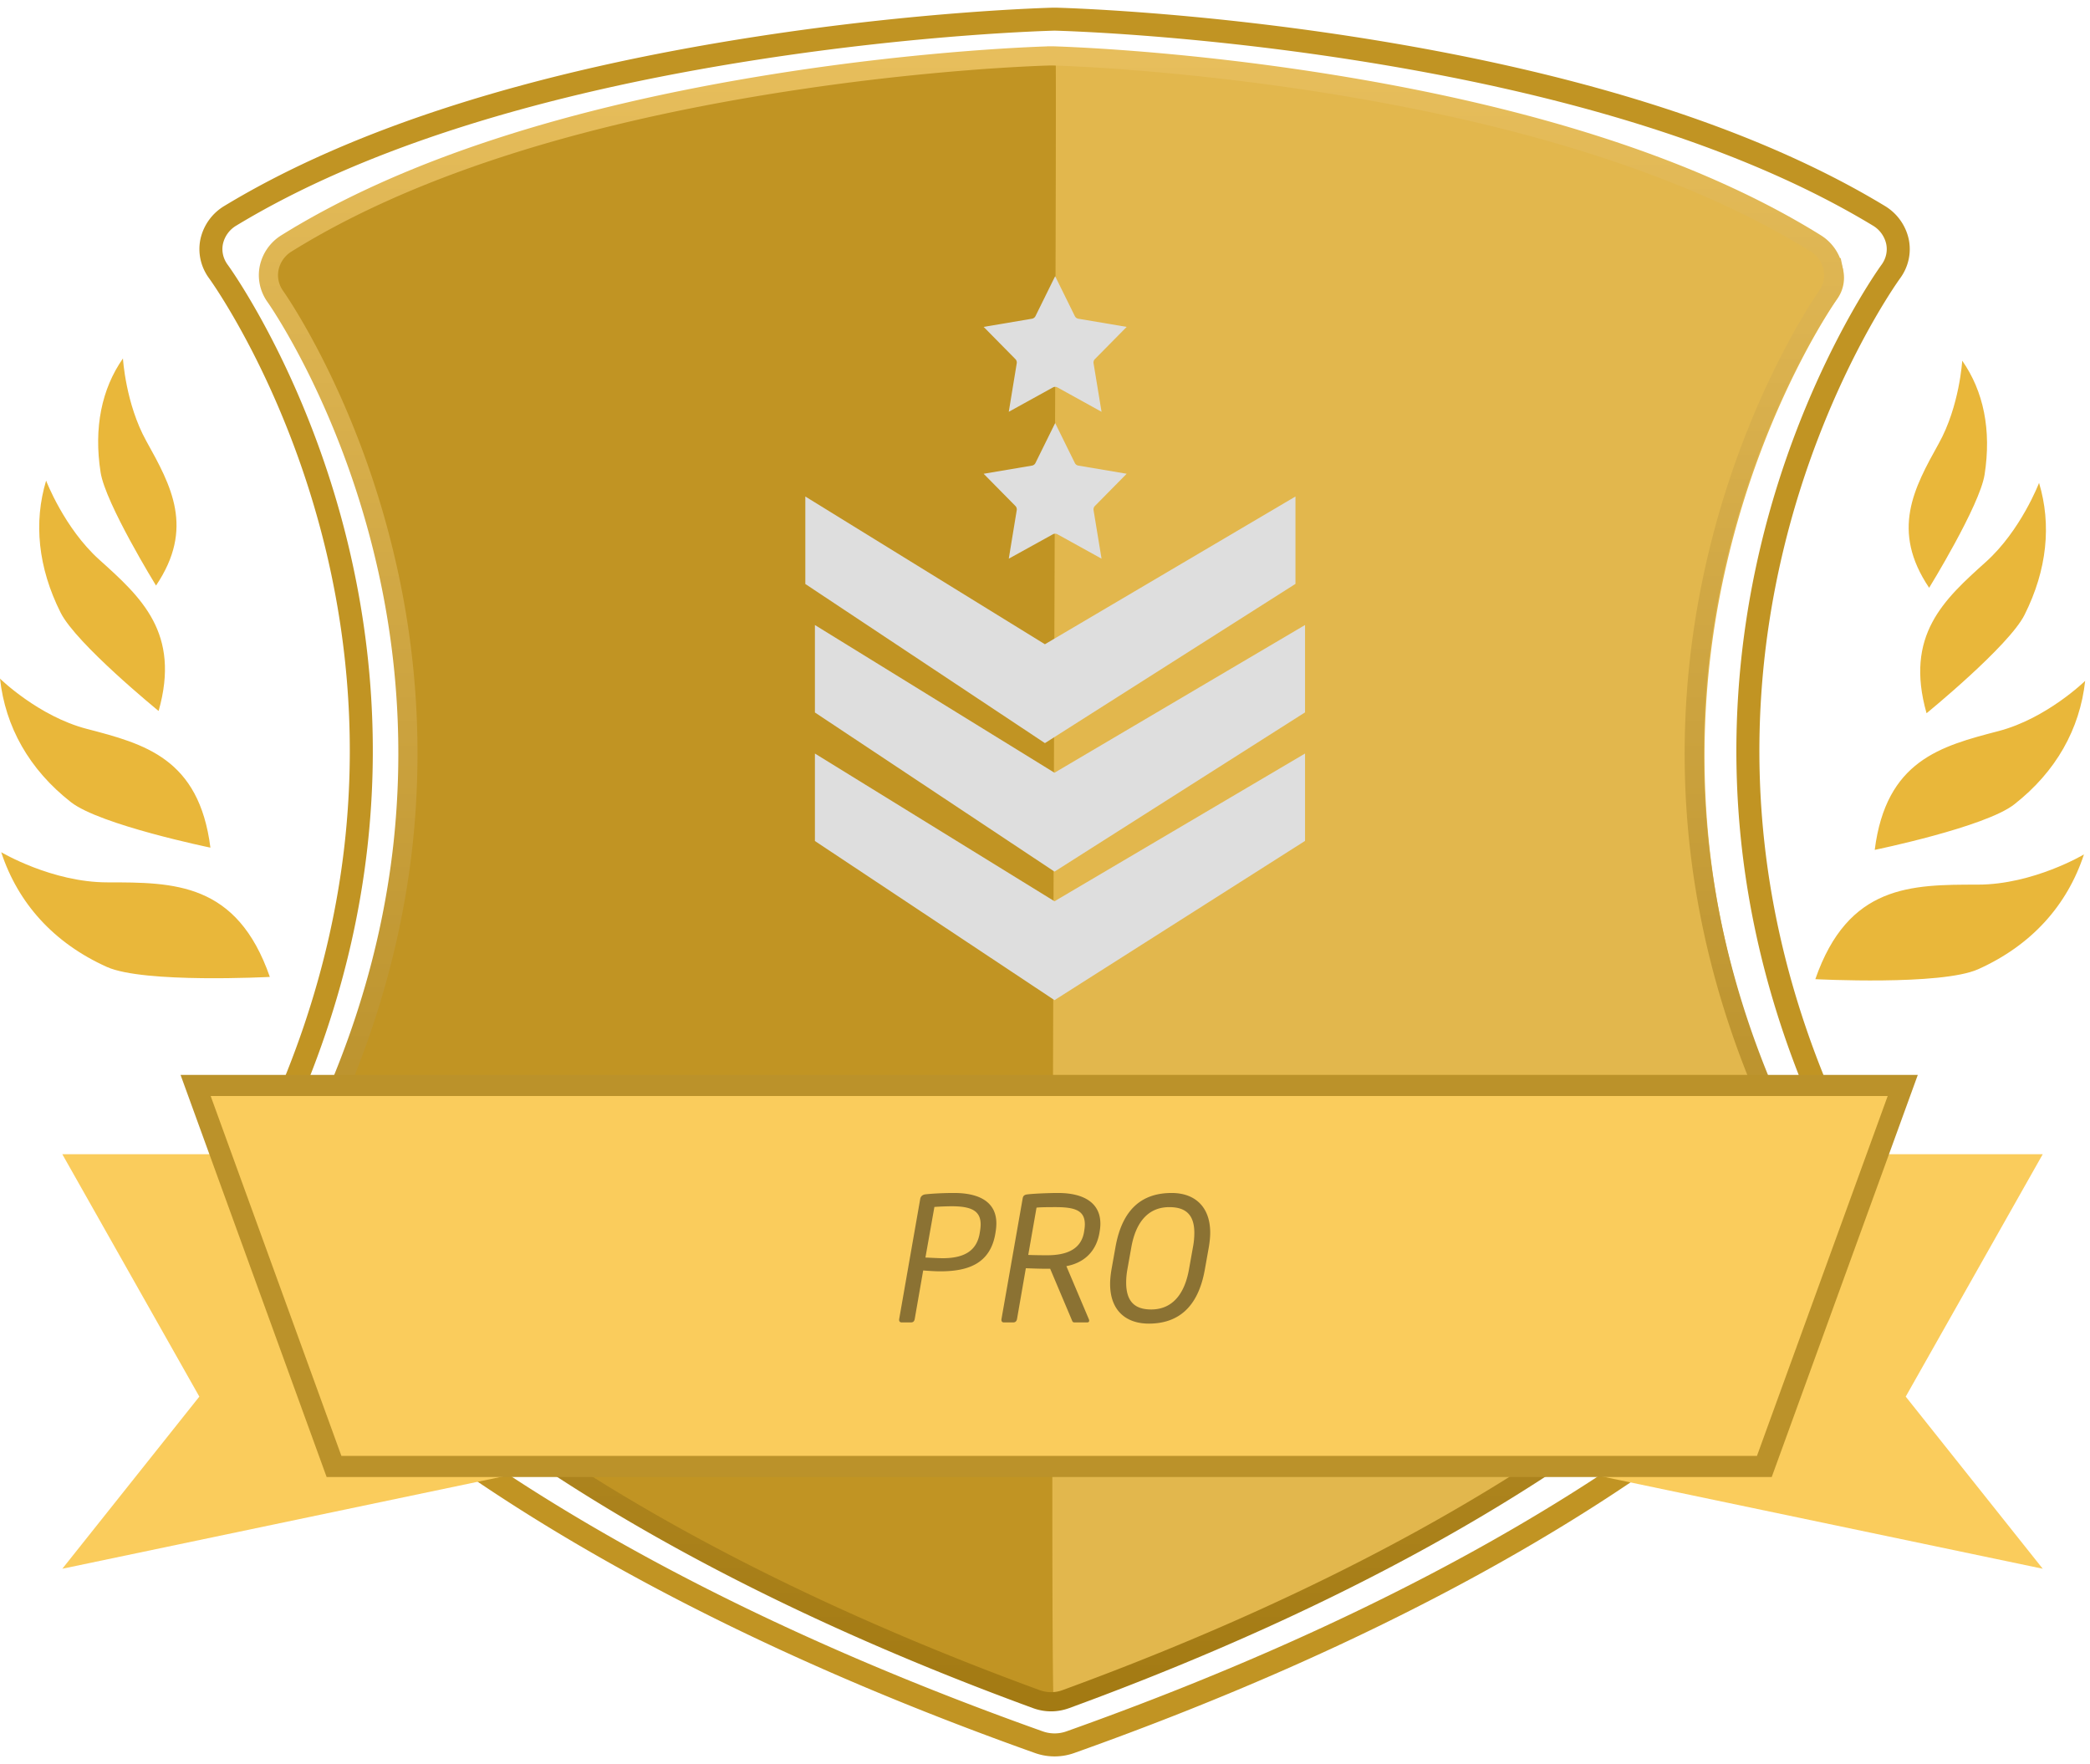<svg width="109" height="92" fill="none" xmlns="http://www.w3.org/2000/svg"><path clip-rule="evenodd" d="M55 1h-.06c-.276.008-6.864.18-15.442 1.508-11.62 1.798-20.863 4.738-27.475 8.738a2.09 2.09 0 00-.98 1.338c-.118.55.008 1.119.35 1.581.04.053 4.105 5.655 6.203 14.465 1.224 5.14 1.549 10.358.967 15.51-.727 6.436-2.883 12.8-6.409 18.916-.375.65-.35 1.434.066 2.063.382.577 9.714 14.264 41.961 25.74a2.45 2.45 0 001.639 0C88.067 79.383 97.4 65.696 97.78 65.12c.417-.63.442-1.412.067-2.063-3.525-6.115-5.681-12.48-6.409-18.916-.582-5.152-.257-10.37.967-15.51 2.098-8.81 6.164-14.412 6.205-14.467.34-.463.465-1.033.346-1.58a2.09 2.09 0 00-.977-1.337c-6.612-4-15.857-6.94-27.475-8.738C61.925 1.181 55.337 1.008 55.06 1H55z" stroke="#C19423" stroke-width="1.2"/><path fill-rule="evenodd" clip-rule="evenodd" d="M40.568 4.489c-10.78 1.714-19.355 4.518-25.488 8.333a1.99 1.99 0 00-.909 1.276c-.11.524.008 1.067.325 1.508.036.05 3.808 5.393 5.754 13.795a44.07 44.07 0 01.897 14.792c-.675 6.139-2.675 12.209-5.945 18.042a1.896 1.896 0 00.06 1.967c.355.55 9.012 13.603 38.927 24.549.245.09.655.134.913.134.257 0 0-85.844 0-85.844s-6.577.181-14.534 1.448z" fill="#C19423"/><path fill-rule="evenodd" clip-rule="evenodd" d="M69.734 4.489c10.78 1.714 19.355 4.518 25.488 8.333.472.293.799.753.909 1.276a1.903 1.903 0 01-.325 1.508c-.036.05-3.808 5.393-5.754 13.795a44.07 44.07 0 00-.897 14.792c.675 6.139 2.675 12.209 5.945 18.041.348.62.325 1.368-.061 1.968-.354.55-9.011 13.603-38.926 24.549-.245.089-.89.134-1.148.134-.257 0 .181-85.83.09-85.83-.09 0 6.722.167 14.68 1.434z" fill="#E2B74D"/><path clip-rule="evenodd" d="M54.818 2.915h-.056c-.257.007-6.368.172-14.325 1.439-10.78 1.714-19.355 4.518-25.488 8.333a1.99 1.99 0 00-.909 1.276c-.11.524.008 1.067.325 1.508.036.05 3.808 5.393 5.754 13.795a44.07 44.07 0 01.897 14.792C20.34 50.197 18.34 56.267 15.07 62.1a1.896 1.896 0 00.061 1.967c.354.55 9.011 13.603 38.926 24.549a2.218 2.218 0 001.52 0C85.493 77.67 94.15 64.617 94.504 64.066c.385-.6.409-1.346.061-1.966-3.27-5.833-5.27-11.903-5.945-18.042-.54-4.913-.239-9.89.897-14.792 1.946-8.402 5.718-13.745 5.756-13.797.315-.442.431-.985.32-1.507a1.99 1.99 0 00-.906-1.275C88.553 8.872 79.977 6.068 69.2 4.354c-7.957-1.267-14.069-1.432-14.325-1.44h-.056z" stroke="url(#paint0_linear)"/><path fill-rule="evenodd" clip-rule="evenodd" d="M106.535 81.813l-7.146-8.977 7.146-12.641h-8.522l-5.937 16.343H81.341l25.194 5.275zM3.25 81.813l7.146-8.977L3.25 60.195h8.522l5.937 16.343h10.736L3.25 81.813z" fill="#FACC5C"/><path fill-rule="evenodd" clip-rule="evenodd" d="M92.015 76.479H17.42l-7.218-19.87h89.032l-7.218 19.87z" fill="#FACC5C" stroke="#BB922A" stroke-width="1.1"/><path opacity=".442" d="M51.963 63.8c0-1.098-.864-1.584-2.205-1.584-.522 0-1.107.027-1.503.072-.135.018-.234.099-.26.225l-1.099 6.273c-.018.108.027.18.126.18h.486c.144 0 .18-.09.198-.18l.441-2.53c.225.019.603.046.891.046 1.45 0 2.628-.396 2.88-2.016l.018-.117c.018-.135.027-.252.027-.37zm-.819.054c0 .099-.009.198-.027.315l-.018.117c-.135.864-.702 1.332-1.935 1.332-.234 0-.693-.027-.9-.036l.468-2.637c.216-.018.621-.036.91-.036 1.025 0 1.502.243 1.502.945zm6.244-.036c0-1.116-.909-1.602-2.205-1.602-.432 0-1.197.027-1.593.072-.162.018-.225.072-.252.198l-1.107 6.3c-.018.126.036.18.126.18h.486c.135 0 .18-.09.198-.18l.46-2.646c.224.009.692.027.99.027h.278l1.134 2.682c.045.117.072.117.18.117h.621c.063 0 .1-.036.1-.09a.18.18 0 00-.019-.081l-1.17-2.763c.918-.171 1.584-.765 1.737-1.818l.01-.063c.017-.117.026-.225.026-.333zm-.81.036c0 .09-.009.189-.027.297l-.009.063c-.135.936-.909 1.25-1.926 1.25-.405 0-.765-.008-.99-.017l.432-2.466c.216-.027.711-.027 1-.027 1.034 0 1.52.189 1.52.9zm6.538.432c0-1.36-.81-2.07-2.007-2.07-1.413 0-2.556.693-2.934 2.826l-.207 1.16c-.045.27-.072.523-.072.757 0 1.413.855 2.07 2.016 2.07 1.521 0 2.574-.837 2.925-2.826l.207-1.161c.045-.27.072-.522.072-.756zm-.828.009c0 .216-.018.468-.072.747l-.207 1.16c-.26 1.45-.99 2.089-1.97 2.089-.82 0-1.306-.378-1.306-1.404 0-.207.018-.432.063-.684l.207-1.161c.261-1.45.99-2.088 1.98-2.088.82 0 1.305.36 1.305 1.34z" fill="#000"/><path fill-rule="evenodd" clip-rule="evenodd" d="M108.684 44.56s-2.641 1.575-5.539 1.575c-3.47 0-6.756 0-8.47 4.93 0 0 6.565.346 8.492-.518 2.776-1.245 4.64-3.322 5.517-5.986zM108.748 35.508s-2.006 1.964-4.521 2.62c-3.01.785-5.861 1.53-6.454 6.195 0 0 5.76-1.185 7.275-2.372 2.182-1.708 3.423-3.931 3.7-6.443zM106.343 25.184s-.949 2.483-2.773 4.121c-2.182 1.962-4.25 3.82-3.094 7.892 0 0 4.288-3.495 5.109-5.129 1.181-2.352 1.413-4.712.758-6.884zM102.336 18.81s-.137 2.364-1.22 4.312c-1.294 2.332-2.522 4.54-.505 7.533 0 0 2.638-4.283 2.891-5.902.366-2.33-.057-4.358-1.166-5.942zM.063 44.444s2.641 1.573 5.54 1.573c3.47 0 6.756 0 8.47 4.931 0 0-6.565.346-8.493-.518C2.805 49.184.941 47.108.063 44.444zM0 35.391s2.006 1.964 4.521 2.62c3.01.784 5.861 1.53 6.453 6.195 0 0-5.759-1.185-7.274-2.372C1.518 40.126.277 37.902 0 35.39zM2.405 25.066s.949 2.484 2.773 4.122c2.182 1.962 4.25 3.82 3.094 7.89 0 0-4.288-3.493-5.11-5.127-1.18-2.352-1.413-4.712-.757-6.885zM6.412 18.694s.138 2.362 1.22 4.31c1.296 2.332 2.523 4.541.505 7.534 0 0-2.638-4.283-2.89-5.902-.365-2.33.057-4.358 1.165-5.942z" fill="#E9B73A"/><path fill-rule="evenodd" clip-rule="evenodd" d="M42.5 43.86v-4.562l12.495 7.705 13.067-7.705v4.557L54.996 52.16 42.5 43.86z" fill="#DEDEDE"/><path fill-rule="evenodd" clip-rule="evenodd" d="M42.5 37.158v-4.562L54.995 40.3l13.067-7.705v4.557l-13.066 8.305-12.496-8.3z" fill="#DEDEDE"/><path fill-rule="evenodd" clip-rule="evenodd" d="M42 30.456v-4.562l12.495 7.705 13.067-7.705v4.557l-13.066 8.304L42 30.456z" fill="#DEDEDE"/><path fill-rule="evenodd" clip-rule="evenodd" d="M55.03 27.834c.04 0 .082.01.12.03l2.299 1.272-.416-2.528a.254.254 0 01.07-.221l1.657-1.68-2.521-.425a.251.251 0 01-.183-.137l-1.026-2.081-1.027 2.081a.252.252 0 01-.182.137l-2.521.426 1.656 1.679c.057.058.083.14.07.221l-.415 2.528 2.3-1.271a.246.246 0 01.119-.031zM55.03 20.174c.04 0 .082.01.12.031l2.299 1.271-.416-2.527a.254.254 0 01.07-.222l1.657-1.679-2.521-.426a.251.251 0 01-.183-.136l-1.026-2.082-1.027 2.082a.252.252 0 01-.182.136l-2.521.426 1.656 1.68c.057.057.083.14.07.22l-.415 2.528 2.3-1.27a.246.246 0 01.119-.032z" fill="#DEDEDE"/><defs><linearGradient id="paint0_linear" x1="54.817" y1="88.75" x2="54.817" y2="2.915" gradientUnits="userSpaceOnUse"><stop stop-color="#A37A13"/><stop offset="1" stop-color="#E7BE5C"/></linearGradient></defs></svg>